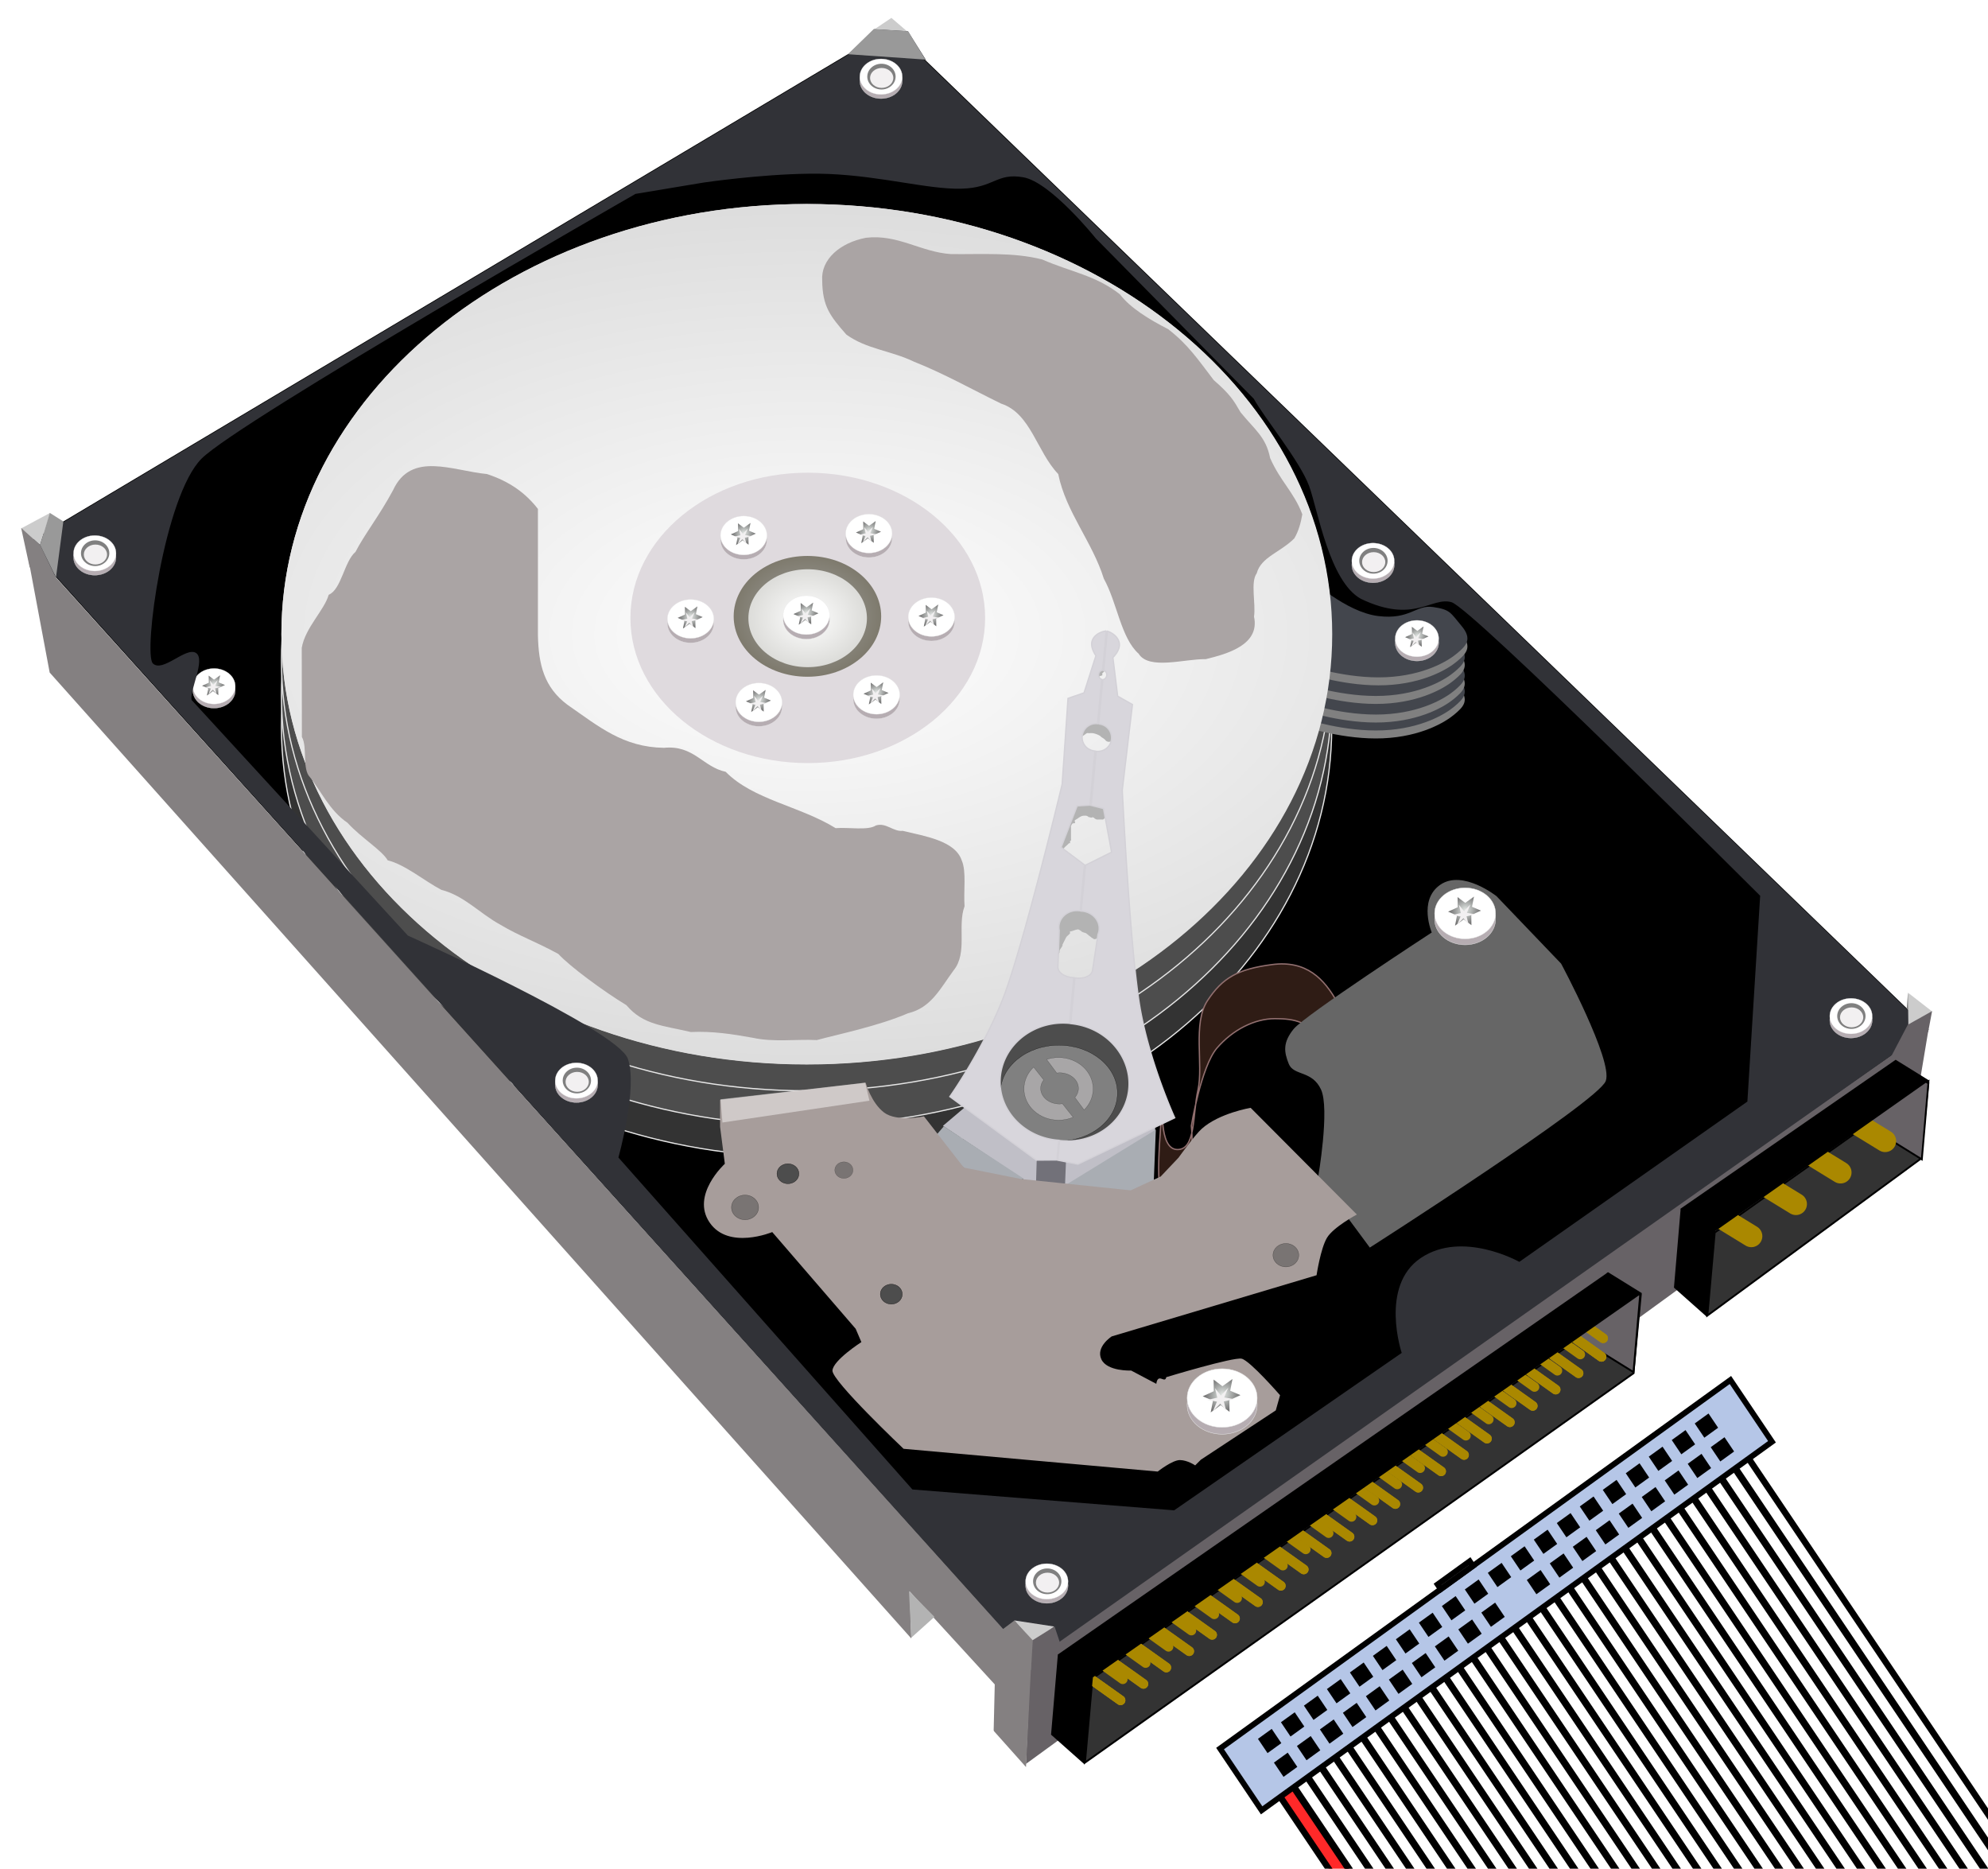 <svg xmlns="http://www.w3.org/2000/svg" xmlns:xlink="http://www.w3.org/1999/xlink" viewBox="0 0 602.95 566.67" xmlns:v="https://vecta.io/nano"><style><![CDATA[.B{stroke-linejoin:round}.C{stroke:#e6e6e6}.D{fill:#f2f0f1}.E{fill:#fff}.F{fill:gray}.G{fill:#b6adb2}.H{stroke-width:.183}.I{stroke:#000}.J{stroke-width:.2}.K{opacity:.5}.L{fill:#4d4d4d}.M{fill:#676266}.N{fill:#43464d}.O{color-interpolation-filters:sRGB}.P{fill:#848081}.Q{stroke-width:1.383}.R{stroke-width:.907}.S{stroke-linecap:round}.T{stroke-width:16.59}]]></style><defs><filter id="A" width="2.109" y="-.626" x="-.555" height="2.252" class="O"><feGaussianBlur stdDeviation="83.598"/></filter><filter id="B" width="1.804" y="-.464" x="-.402" height="1.928" class="O"><feGaussianBlur stdDeviation="83.598"/></filter><filter id="C" width="1.216" y="-.027" x="-.108" height="1.054" class="O"><feGaussianBlur stdDeviation="2.542"/></filter><radialGradient id="D" gradientUnits="userSpaceOnUse" cy="388.79" cx="407.71" gradientTransform="matrix(1.786,-6.1023e-8,4.5384e-8,0.757,-320.68,94.554)" r="511.99"><stop stop-color="#fff" offset="0"/><stop stop-color="#d5d5d5" offset="1"/></radialGradient><radialGradient id="E" gradientUnits="userSpaceOnUse" cy="355.86" cx="241.43" gradientTransform="matrix(1,0,0,0.933,0,23.818)" r="128.29"><stop stop-color="#a4a4a4" offset="0"/><stop stop-color="#7e7a6d" offset="1"/></radialGradient><radialGradient id="F" gradientUnits="userSpaceOnUse" cy="355.86" cx="241.43" gradientTransform="matrix(1,0,0,0.933,0,23.818)" r="128.29"><stop stop-color="#fff" offset="0"/><stop stop-color="#dcdcd9" offset="1"/></radialGradient><radialGradient id="G" gradientTransform="matrix(1,0,0,0.986,0,3.255)" gradientUnits="userSpaceOnUse" cy="239.28" cx="-541.81" r="8.916"><stop stop-color="#e2e7e4" offset="0"/><stop stop-color="#737373" offset="1"/></radialGradient><clipPath id="H"><path transform="matrix(-.567 -.823 -.812 .584 0 0)" d="M-251.366-232.835h146.848v111.275h-146.848z" fill="#000" stroke-width=".71"/></clipPath><path id="I" d="M-1343.999 1082.424c0 10.549-10.22 19.1-22.827 19.1s-22.827-8.551-22.827-19.1 10.22-19.1 22.827-19.1 22.827 8.551 22.827 19.1z"/><path id="J" d="M-537.5 248.08l-4.686-3.48-4.749 3.394.671-5.798-5.314-2.416 5.357-2.318-.565-5.81 4.686 3.48 4.749-3.394-.671 5.798 5.314 2.416-5.357 2.318.565 5.81z"/><path id="K" d="M-1402.14 715.604c0 178.902-177.103 323.929-395.563 323.929-218.468 0-395.563-145.028-395.563-323.929s177.103-323.929 395.563-323.929c218.468 0 395.563 145.028 395.563 323.929z"/><path id="L" d="M-1664.211 654.608c0 60.391-59.809 109.346-133.588 109.346s-133.588-48.957-133.588-109.346 59.809-109.346 133.588-109.346 133.588 48.957 133.588 109.346z"/><path id="M" d="M-1420.6 649.79s26.91 25.192 51.429 28.214c24.166 2.979 28.4-8.728 41.428-6.786s12.862 4.099 21.429 14.286 3.043 15.146-3.571 20.714-24.67 16.569-53.571 17.857c-29.258 1.304-58.572-8.571-58.572-8.571l1.429-65.714z"/><path id="N" d="M369.72 355.86c0 66.11-57.437 119.7-128.29 119.7s-128.29-53.593-128.29-119.7 57.437-119.7 128.29-119.7 128.29 53.593 128.29 119.7z"/><path id="O" d="M-1827.54 574.74c0 8.087-7.835 14.643-17.5 14.643s-17.5-6.556-17.5-14.643 7.835-14.643 17.5-14.643 17.5 6.556 17.5 14.643z"/><path id="P" d="M-1843.012 577.774l-3.003-3.711-3.683 3.917 2.046-4.864-4.871-.848 5.049-1.154-1.188-4.765 3.003 3.711 3.683-3.917-2.046 4.864 4.871.848-5.049 1.154 1.188 4.765z"/><path id="Q" d="M-1458.292 1226.102c0 12.19-11.81 22.071-26.378 22.071s-26.378-9.882-26.378-22.071 11.81-22.071 26.378-22.071 26.378 9.882 26.378 22.071z"/><path id="R" d="M-1725.614 1142.709c0 4.144-3.699 7.503-8.263 7.503s-8.263-3.359-8.263-7.503 3.699-7.503 8.263-7.503 8.263 3.359 8.263 7.503z"/><path id="S" d="M-1278.718 860.41c0 10.61-10.28 19.212-22.96 19.212s-22.96-8.601-22.96-19.212 10.28-19.212 22.96-19.212 22.96 8.601 22.96 19.212z"/><path id="T" d="M-1321.581 652.148c0 7.565-7.329 13.698-16.371 13.698s-16.371-6.133-16.371-13.698 7.329-13.698 16.371-13.698 16.371 6.133 16.371 13.698z"/><path id="U" d="M-2228.011 688.001c0 7.39-7.159 13.38-15.991 13.38s-15.991-5.99-15.991-13.38 7.159-13.38 15.991-13.38 15.991 5.99 15.991 13.38z"/><path id="V" d="M-2322.904 587.055c0 4.019-4.777 7.277-10.67 7.277s-10.67-3.258-10.67-7.277 4.777-7.277 10.67-7.277 10.67 3.258 10.67 7.277z"/><path id="W" d="M-2324.604 587.824c0 3.111-3.917 5.634-8.75 5.634s-8.75-2.522-8.75-5.634 3.917-5.634 8.75-5.634 8.75 2.522 8.75 5.634z"/><path id="X" d="M-2322.904 584.674c0 5.35-4.777 9.688-10.67 9.688s-10.67-4.337-10.67-9.688 4.777-9.688 10.67-9.688 10.67 4.337 10.67 9.688z"/><path id="Y" d="M-2324.604 585.667c0 4.142-3.917 7.5-8.75 7.5s-8.75-3.358-8.75-7.5 3.917-7.5 8.75-7.5 8.75 3.358 8.75 7.5z"/><path id="Z" d="M-1325.07 1255.916c-1.158-.827-2.767-.559-3.594.6s-.559 2.765.598 3.592l17.27 12.294c1.157.826 2.765.559 3.592-.598s.559-2.765-.598-3.592z"/><path id="a" d="M-1325.07 1255.92c-1.16-.83-2.77-.56-3.59.6h0c-.83 1.15-.56 2.76.59 3.59h0l17.27 12.29h0a2.58 2.58 0 0 0 3.6-.6h0c.82-1.15.55-2.76-.6-3.59h0z"/><path id="b" d="M-1312.77 1247.13a2.57 2.57 0 0 0-3.59.6h0c-.83 1.16-.56 2.77.6 3.59h0l17.27 12.3h0c1.16.82 2.76.56 3.59-.6h0c.83-1.16.56-2.76-.6-3.59h0z"/><path id="c" d="M-1300.46 1238.35a2.58 2.58 0 0 0-3.6.6h0c-.82 1.16-.55 2.76.6 3.59h0l17.27 12.29h0c1.16.83 2.77.56 3.59-.59h0c.83-1.16.56-2.77-.59-3.6h-.01z"/><path id="d" d="M-1288.16 1229.56c-1.16-.82-2.77-.55-3.59.6h0a2.58 2.58 0 0 0 .6 3.6h0l17.27 12.29h0a2.57 2.57 0 0 0 3.59-.6h0a2.58 2.58 0 0 0-.6-3.59h0z"/><path id="e" d="M-1275.85 1220.78a2.58 2.58 0 0 0-3.6.6h0c-.83 1.16-.56 2.77.6 3.59h0l17.27 12.3h0c1.16.82 2.76.56 3.59-.6h0c.83-1.16.56-2.77-.6-3.59h0z"/><path id="f" d="M-1263.55 1212c-1.16-.83-2.77-.56-3.59.6h-.01c-.82 1.15-.55 2.76.6 3.59h0l17.27 12.29h0c1.16.83 2.77.56 3.59-.6h0c.83-1.15.56-2.76-.59-3.59h0z"/><path id="g" d="M-1251.25 1203.21c-1.16-.82-2.76-.56-3.59.6h0c-.83 1.16-.56 2.77.6 3.59h0l17.27 12.3h0a2.57 2.57 0 0 0 3.59-.6h0c.82-1.16.56-2.76-.6-3.59h0z"/><path id="h" d="M-1238.94 1194.43a2.58 2.58 0 0 0-3.6.6h0c-.82 1.16-.56 2.76.6 3.59h0l17.27 12.29v.01c1.16.82 2.76.55 3.59-.6h0c.83-1.16.56-2.77-.6-3.59v-.01z"/><path id="i" d="M-1226.64 1185.65c-1.16-.83-2.77-.56-3.59.59v.01c-.83 1.15-.56 2.76.59 3.59h0l17.27 12.29h0a2.58 2.58 0 0 0 3.6-.6h0c.82-1.15.55-2.76-.6-3.59h0z"/><path id="j" d="M-1214.34 1176.86a2.57 2.57 0 0 0-3.59.6h0c-.83 1.16-.56 2.77.6 3.59h0l17.27 12.3h0a2.58 2.58 0 0 0 3.59-.6h0c.83-1.16.56-2.77-.6-3.59h0z"/><path id="k" d="M-1202.03 1168.08a2.58 2.58 0 0 0-3.6.6h0a2.58 2.58 0 0 0 .6 3.59h0l17.27 12.29h0c1.16.83 2.77.56 3.59-.59h0c.83-1.16.56-2.77-.59-3.6h-.01z"/><path id="l" d="M-1189.73 1159.29c-1.16-.82-2.77-.56-3.59.6h0a2.58 2.58 0 0 0 .6 3.6h0l17.26 12.29h.01a2.57 2.57 0 0 0 3.59-.6h0c.82-1.16.56-2.76-.6-3.59h0z"/><path id="m" d="M-1177.43 1150.51a2.57 2.57 0 0 0-3.59.6h0c-.83 1.16-.56 2.76.6 3.59h0l17.27 12.3h0c1.16.82 2.76.55 3.59-.6h0c.83-1.16.56-2.77-.6-3.59h0z"/><path id="n" d="M-1165.12 1141.73a2.58 2.58 0 0 0-3.6.6h0c-.82 1.15-.55 2.76.6 3.59h0l17.27 12.29h0c1.16.83 2.77.56 3.59-.6h0c.83-1.15.56-2.76-.59-3.59h0z"/><path id="o" d="M-1152.82 1132.94c-1.16-.83-2.77-.56-3.59.6h0c-.83 1.16-.56 2.77.6 3.59h0l17.27 12.3h0a2.58 2.58 0 0 0 3.59-.6h0c.82-1.16.56-2.76-.6-3.59h0z"/><path id="p" d="M-1140.51 1124.16a2.58 2.58 0 0 0-3.6.6h0c-.82 1.16-.56 2.76.6 3.59h0l17.27 12.29h0c1.16.83 2.76.56 3.59-.59h0a2.58 2.58 0 0 0-.6-3.6h0z"/><path id="q" d="M-1128.21 1115.37c-1.16-.82-2.77-.55-3.59.6h0c-.83 1.16-.56 2.77.59 3.6h0l17.27 12.29h0a2.58 2.58 0 0 0 3.6-.6h0c.82-1.15.55-2.76-.6-3.59h0z"/><path id="r" d="M-1103.6 1097.81a2.58 2.58 0 0 0-3.6.6h0a2.58 2.58 0 0 0 .6 3.59h0l17.27 12.29h0c1.16.83 2.77.56 3.59-.6h0a2.57 2.57 0 0 0-.6-3.59h0z"/><path id="s" d="M-1091.3 1089.02c-1.16-.82-2.77-.56-3.59.6h0c-.83 1.16-.56 2.77.59 3.59l.01.01 17.26 12.29h0a2.58 2.58 0 0 0 3.6-.6h0c.82-1.16.56-2.76-.6-3.59h0z"/><path id="t" d="M-1079 1080.24a2.57 2.57 0 0 0-3.59.6h0c-.83 1.16-.56 2.76.6 3.59h0l17.27 12.3h0c1.16.82 2.76.55 3.59-.6h0c.83-1.16.56-2.77-.6-3.59v-.01z"/><path id="u" d="M18.56 5.56h227.434v2.88H18.56z"/></defs><g transform="matrix(.419 0 0 .419 1000.892 -61.2)"><g transform="matrix(.961 0 0 .961 -77.331 -15.433)"><g stroke-width=".261" class="B C"><use xlink:href="#I" class="G"/><use xlink:href="#I" y="-4.472" class="E"/></g><use xlink:href="#J" fill="url(#G)" transform="matrix(1.304 -.052 -.105 1.309 -635.059 734.435)"/><path d="M-1364.181 1086.382l-3.917-4.84-4.804 5.109 2.669-6.345-6.354-1.106 6.586-1.505-1.549-6.215 3.917 4.84 4.804-5.109-2.669 6.345 6.354 1.106-6.586 1.505 1.549 6.215z" class="D"/><path d="M-2385 577.69l760.7 844.39 671.07-478.72-780.16-753.66-651.6 388z" class="I"/><g class="C R"><use xlink:href="#K" fill="#333"/><use xlink:href="#K" y="-24" class="L"/></g><path d="M-1671.4 995.93l-23.571 20 70.714 47.143.714-37.857-47.857-29.286z" fill="#c0bfc7"/><use xlink:href="#K" y="-50" class="C L R"/><path stroke="#916f6f" fill="#2f1c15" d="M-1529.3 997.36s-3.554 36.072 10.714 36.429 11.506-26.269 15.714-45-4.168-50.013 7.143-67.143 22.661-23.719 48.571-27.143 39.365 10.686 49.286 28.571-2.143 65.714-2.143 65.714l-7.857 40.714s9.516-59.191-.714-75.714-21.468-18.562-36.428-18.571-31.572 8.163-43.572 22.143-19.286 58.571-19.286 58.571 2.095 20.462-2.143 29.286c-3.938 8.201-11.054 20.226-20 18.571-5.965-1.103.714-66.429.714-66.429z"/><use xlink:href="#K" y="-70" fill="#dfdbdc"/><use xlink:href="#L" fill="#48423f"/><use xlink:href="#M" class="F"/><use xlink:href="#M" y="-6" class="N"/><use xlink:href="#M" y="-12" class="F"/><use xlink:href="#M" y="-18" class="N"/><use xlink:href="#M" y="-26" class="F"/><use xlink:href="#M" y="-32" class="N"/><use xlink:href="#M" x="2" y="-40" class="F"/><use xlink:href="#M" x="2" y="-46" class="N"/><path stroke="#666" fill="#666" d="M-1411.9 1054.8s8.97-51.687 2.143-66.429-20.756-10.47-24.286-19.286c-3.636-9.083-4.418-15.799 3.571-25.714 8.333-10.343 104.29-72.857 104.29-72.857s-10.469-24.256 6.071-35.714 41.786 8.571 41.786 8.571l48.571 50.714s39.028 72.855 33.571 87.857c-5.544 15.245-177.14 125-177.14 125l-38.571-52.143z"/><path fill="url(#D)" d="M919.7 388.79c0 174.76-229.23 316.43-511.99 316.43-282.77 0-511.99-141.67-511.99-316.43S124.95 72.36 407.71 72.36c282.77 0 511.99 141.67 511.99 316.43z" transform="matrix(.773 0 0 1.024 -2112.7 247.6)"/><use xlink:href="#L" x="1" y="-21.21" fill="#dfdade"/><use xlink:href="#N" opacity=".508" fill="url(#E)" transform="matrix(.433 0 0 .38 -1901.6 497)"/><use xlink:href="#N" opacity=".508" fill="url(#F)" transform="matrix(.348 0 0 .308 -1880.9 524.04)"/><g class="B C J"><use xlink:href="#O" class="G"/><use xlink:href="#O" y="-3.429" class="E"/></g><use xlink:href="#J" fill="url(#G)" transform="matrix(1 -.04 -.08 1.003 -1284.041 307.959)"/><use xlink:href="#P" class="D"/><g class="B C J"><use xlink:href="#O" x="100" y="120" class="G"/><use xlink:href="#O" x="100" y="116.571" class="E"/></g><use xlink:href="#J" transform="matrix(1 -.04 -.08 1.003 -1184.041 427.959)" fill="url(#G)"/><use xlink:href="#P" x="100" y="120" class="D"/><g class="B C J"><use xlink:href="#O" x="11.4" y="125.72" class="G"/><use xlink:href="#O" x="11.4" y="122.291" class="E"/></g><use xlink:href="#J" fill="url(#G)" transform="matrix(1 -.04 -.08 1.003 -1272.641 433.679)"/><use xlink:href="#P" x="11.4" y="125.72" class="D"/><g class="B C J"><use xlink:href="#O" x="141.4" y="61.43" class="G"/><use xlink:href="#O" x="141.4" y="58.001" class="E"/></g><use xlink:href="#J" transform="matrix(1 -.04 -.08 1.003 -1142.641 369.389)" fill="url(#G)"/><use xlink:href="#P" x="141.4" y="61.43" class="D"/><g class="B C J"><use xlink:href="#O" x="-40" y="62.86" class="G"/><use xlink:href="#O" x="-40" y="59.431" class="E"/></g><use xlink:href="#J" fill="url(#G)" transform="matrix(1 -.04 -.08 1.003 -1324.041 370.819)"/><use xlink:href="#P" x="-40" y="62.86" class="D"/><g class="B C J"><use xlink:href="#O" x="94.3" y="-1.42" class="G"/><use xlink:href="#O" x="94.3" y="-4.849" class="E"/></g><use xlink:href="#J" transform="matrix(1 -.04 -.08 1.003 -1189.741 306.539)" fill="url(#G)"/><use xlink:href="#P" x="94.3" y="-1.42" class="D"/><g class="B C J"><use xlink:href="#O" x="47.2" y="60" class="G"/><use xlink:href="#O" x="47.2" y="56.571" class="E"/></g><use xlink:href="#J" transform="matrix(1 -.04 -.08 1.003 -1236.841 367.959)" fill="url(#G)"/><use xlink:href="#P" x="47.2" y="60" class="D"/><path d="M-1629 1415.4l-3.449 81.057 668.72-486.55 11.112-66.67-676.38 472.16z" class="M"/><path fill="#c0bfc7" d="M-1603.6 1028.1l-1.428 35.357 70-43.928-2.143-29.286-36.755 37.467-29.674.39z"/><path d="M-1623.9 1026.3l-1.071 36.071 21.786 2.143 1.428-35.357-22.143-2.857z" fill="#727179"/><g class="B I"><path d="M-1550.32 983.43c0 24.85-23.824 44.996-53.211 44.996s-53.211-20.145-53.211-44.996 23.824-44.996 53.211-44.996 53.211 20.145 53.211 44.996z" stroke-width=".205" class="L"/><path d="M-1563.536 991.295c0 19.93-19.755 36.088-44.123 36.088s-44.123-16.157-44.123-36.088 19.755-36.088 44.123-36.088 44.123 16.157 44.123 36.088z" stroke-width=".167" class="F"/></g><path d="M-1590.7 1073.8l-11.429-13.572 67.5-41.428-1.786 45.357-54.286 9.643zm-112.2-47.5l8.571-10 60 39.286-20.357 14.286-48.214-43.571z" fill="#a9adb3"/><path fill="#a79d9b" d="M-1760.7 1168.8l-62.857-72.857s-32.845 13.704-47.143-7.143 11.428-44.286 11.428-44.286l-3.571-27.857V996.3l109.64-12.857s4.181 15.16 13.928 22.5c9.573 7.209 30 2.857 30 2.857l30 38.571 42.857 8.571 82.857 8.572 22.593-10.404 13.479-14.239s12.064-16.937 17.5-21.786c13.214-11.786 36.786-15.714 36.786-15.714l80 80.357s-17.648 9.419-22.5 17.5-7.857 28.214-7.857 28.214l-154.29 46.072s-12.111 7.762-7.857 17.143 22.5 8.571 22.5 8.571l18.928 10c1.31-8.763 6.548.238 7.5-5 0 0 50.534-15.336 56.786-13.928s28.929 27.5 28.929 27.5l-3.214 11.428-56.429 37.143-4.286 4.286s-5.667-3.928-11.435-4.006-16.779 8.649-16.779 8.649l-191.43-17.143s-54.048-51.168-53.571-58.929 21.786-21.428 21.786-21.428l-4.286-10z"/><g stroke-width=".301" class="B C"><use xlink:href="#Q" class="G"/><use xlink:href="#Q" y="-5.168" class="E"/></g><use xlink:href="#J" transform="matrix(1.507 -.06 -.121 1.512 -639.076 823.983)" fill="url(#G)"/><path d="M-1481.612 1230.675l-4.527-5.593-5.551 5.904 3.084-7.332-7.342-1.278 7.611-1.739-1.79-7.182 4.527 5.593 5.551-5.904-3.084 7.332 7.342 1.278-7.611 1.739 1.79 7.182z" class="D"/><use xlink:href="#R" class="B I J K L"/><path d="M-2386 577.59l18.183 96.975 735.39 824.28 4.041-80.812-757.61-840.45z" class="P"/><g class="B I"><g class="L"><path d="M-1833.848 1077.362c0 5.118-4.568 9.267-10.204 9.267s-10.204-4.149-10.204-9.267 4.568-9.267 10.204-9.267 10.204 4.149 10.204 9.267z" stroke-width=".247" class="K"/><use xlink:href="#R" x="-77.86" y="-90.71" class="J K"/><path d="M-1762.741 1049.28c0 3.436-3.067 6.221-6.851 6.221s-6.851-2.785-6.851-6.221 3.067-6.221 6.851-6.221 6.851 2.785 6.851 6.221z" stroke-width=".166" class="K"/><path d="M-1426.962 1113.339c0 4.87-4.347 8.818-9.71 8.818s-9.71-3.948-9.71-8.818 4.347-8.818 9.71-8.818 9.71 3.948 9.71 8.818z" stroke-width=".235" class="K"/></g><path d="M-1607.9 964.49c-3.157 0-6.169.506-8.969 1.438l7.563 10.188c.703-.088 1.424-.156 2.156-.156 7.875 0 14.25 5.256 14.25 11.75 0 2.561-1.002 4.944-2.687 6.875l6.937 9.375c4.222-4.191 6.781-9.755 6.781-15.875 0-13.024-11.648-23.594-26.031-23.594zm-18.781 7.25c-4.493 4.237-7.25 10.005-7.25 16.344 0 13.024 11.648 23.562 26.031 23.562 3.924 0 7.632-.78 10.969-2.187l-8-10.125c-.723.093-1.464.156-2.219.156-7.875 0-14.25-5.287-14.25-11.781 0-2.36.862-4.534 2.313-6.375l-7.594-9.594z" stroke-width=".18" fill="#d1cdce" class="K"/></g><g filter="url(#C)" fill="#b3b3b3"><path d="M-1592.9 721.65c0-3.788-.226-.525.714-4.286.293-1.173-.762-.666.714-2.143.168-.168.546.168.714 0 .377-.376.271-1.133.714-1.429.396-.264.986.177 1.429 0 .797-.319 1.407-.987 2.143-1.429.457-.274.986-.419 1.429-.714.28-.187.413-.564.714-.714.213-.106.501.106.714 0 .301-.151.413-.564.714-.714.213-.106.483.058.714 0 .73-.183 1.405-.567 2.143-.714.934-.187 1.905 0 2.857 0h12.143c.238 0 .501-.106.714 0 .301.151.476.476.714.714.476.476 1.178.803 1.428 1.429.265.663-.117 1.438 0 2.143.124.743.507 1.419.714 2.143l.714 2.857c.162.974 0 2.525 0 3.571 0 .714.265 1.48 0 2.143a6.47 6.47 0 0 1-1.429 2.143c-.018.018-3.303 0-3.571 0h-3.571c-.476 0-.977.151-1.429 0-1.917-.639-1.196-.814-2.857-2.143-.67-.536-1.456-.913-2.143-1.429-.269-.202-.434-.528-.714-.714-1.473-.982-4.057-1.936-5.714-2.143-.945-.118-1.905 0-2.857 0-.476 0-.986-.177-1.429 0-.797.319-1.428.952-2.143 1.429-1.429.952-2.857 1.905-4.286 0z"/><path d="M-1602.1 815.93c.611-3.314-1.536-.822-2.143-1.429-1.353-1.353-.876-5.741 0-7.143.892-1.428 2.381-2.381 3.571-3.571.238-.238.413-.564.714-.714.213-.106.608.213.714 0 .213-.426-.151-.977 0-1.429.107-.319.608-.395.714-.714.151-.452 0-.952 0-1.429v-7.857c0-.476-.116-.967 0-1.429.124-.497.806-1.832 1.428-2.143.213-.106.546.168.714 0 2.011-.044.182-1.611.714-2.143.607-.607 1.429-.952 2.143-1.429s1.375-1.045 2.143-1.429c1.476-.738 2.164-.714 3.572-.714.238 0 .488-.075.714 0 4.434 1.478-2.374-.058 3.572 1.429 1.428.357 0-.714 2.143 0 .32.106.434.528.714.714.443.295.924.546 1.429.714.403.134 1.674 0 2.143 0h1.429c.476 0 .977.151 1.429 0 .319-.106.476-.476.714-.714l1.428-1.429c.714-.714 1.537-1.335 2.143-2.143.639-.852.838-1.971 1.429-2.857.187-.28.564-.413.714-.714.337-.673.297-1.516.714-2.143.132-.198.608.213.714 0 .213-.426 0-.952 0-1.429 0-.714.32-1.504 0-2.143-.463-.926-2.873-2.469-3.571-2.857l-4.286-2.143c-.571-.357-.813-1.155-1.429-1.429-3.829-1.702-5.635-1.429-9.286-1.429-1.19 0-2.423-.313-3.571 0-2.86.78-4.136 2.196-6.429 3.571-.457.274-1.146.263-1.429.714-9.165-.173-1.233 3.895-2.143 5.714-.151.301-.527.434-.714.714-.295.443-.44.972-.714 1.429-1.006 1.677-1.49 1.939-2.143 3.571-.746 1.864-1.01 4.015-2.143 5.714-1.811 2.716.522-3.536-2.143 3.571l-.714 2.857c-.238.238-.564.413-.714.714-.213.426.337 1.092 0 1.429-.377.376-1.052.338-1.429.714l-1.429 2.143c0 .238.107.501 0 .714-.151.301-.527.434-.714.714-.295.443-.44.972-.714 1.429-1.541 2.568-2.005 2.305-2.857 5.714-.173.693 0 1.429 0 2.143 0 2.038-.132 3.74.714 5.714.338.789 1.09 1.354 1.429 2.143.387.902.209 2.015.714 2.857.274.457.986.419 1.429.714.991.66 2.015 1.301 2.857 2.143.168.168-.168.546 0 .714s.476 0 .714 0h.714 5.714c1.233-.352 2.381-.952-1.429-5.714z"/><path d="M-1607.1 885.22c-.495-2.076 1.541-3.195 2.143-5 .075-.226 0-.476 0-.714l2.857-5.714c.351-.584 2.561-2.264 2.857-2.857.213-.426-.337-1.092 0-1.429.168-.168.483.058.714 0 .73-.183 1.428-.476 2.143-.714.189-.063 2.832-1.084 3.572-.714 3.354 1.677.899 1.074 3.571 2.143.699.28 1.504.315 2.143.714.361.225 4.488 3.795 5.714 4.286 1.09.436 1.977-.274 2.857-.714.476-.238 1.003-.395 1.428-.714 5.138-3.853-1.507.793 2.143-2.857.377-.376 1.133-.271 1.429-.714.264-.396-.078-.959 0-1.429.323-1.937.952-3.809 1.428-5.714.436-1.745 1.089-3.843.714-5.714-.452-2.261-3.203-3.196-4.286-5-.245-.408 0-.952 0-1.429-1.19-.714-2.476-1.29-3.571-2.143-1.063-.827-1.822-1.995-2.857-2.857-.409-.341-1.013-.382-1.428-.714-2.642-2.114-1.209-2.242-4.286-2.857-.467-.093-.963-.1-1.429 0-2.88.617-5.819 1.094-8.571 2.143-2.291.873-4.27 2.409-6.429 3.571-2.511 1.352-3.289 1.177-5 3.571-.619.866-.838 1.971-1.429 2.857-.373.56-1.127.826-1.429 1.429-.213.426 0 .952 0 1.429v5.714c0 2.41.116.967-.714 4.286l-.714 2.857c-4.588 13.763 1.743-7.686-2.143 7.857-.129.516-.61.907-.714 1.429-.14.7.118 1.438 0 2.143-.124.743-.532 1.412-.714 2.143-.073.294-.092 4.63 0 5 .129.516.61.907.714 1.429.188.938 0 3.15 0 4.286v.714c0 .238-.107.501 0 .714.621 1.242 1.429 2.381 9.286-10.714z"/><path d="M-1580.7 678.08h2.857c.238 0 .546.168.714 0s-.198-.582 0-.714c.627-.418 1.516-.297 2.143-.714.396-.264-.264-1.032 0-1.429.374-.56 1.055-.868 1.429-1.429.132-.198 0-.476 0-.714 0-.476-.116-.967 0-1.429.129-.516.952-.952.714-1.429-.213-.426-.952 0-1.429 0s-1.057-.297-1.429 0c-.93.744-1.368 1.953-2.143 2.857-2.206 2.573-2.54 2.381-2.857 5z"/></g><path stroke="#d3d1d7" fill="#d8d6dc" d="M-1572 643.22s-7.067.663-10.036 6.147 2.285 12.477 2.285 12.477l-8.949 27.992-12.084 4.172-4.411 64.679s-29.492 123.21-44.876 162.1-39.699 73.141-39.699 73.141l65.122 47.818 15.513-.126 1.411-14.808c-24.348-1.669-44-20.486-44.228-43.626-.24-24.407 20.804-44.414 47.024-44.672 1.73-.017 3.571.079 5.251.227l3.257-34.409c-6.451-.206-11.702-3.514-11.947-7.677l-.031-.003-.017-.158c0-.032.01-.062.01-.093 0-.134.025-.272.037-.405l.01-.439.95-26.649a11.97 11.97 0 0 1-.257-2.346c-.069-6.973 5.96-12.662 13.491-12.736.801-.008 1.823.058 2.589.173l3.087-33.922v-.031l.065-.716-17.537-13.144 12.064-31.191 9.09-.585.504-.017 3.804-40.76c-5.33-.376-9.596-4.732-9.649-10.166-.056-5.718 4.584-10.397 10.302-10.453a10.55 10.55 0 0 1 1.313.057l3.13-33.354c-1.313-.417-2.315-1.745-2.331-3.35-.019-1.891 1.322-3.413 2.988-3.525v-.031l2.755-29.591zm-16.5 176.83l.985-.475v-.031l-.987.506zm.985-.475l-3.339 34.621a14.72 14.72 0 0 1 2.329.275c7.387 1.469 12.387 8.19 11.027 15.03-.155.781-.411 1.547-.707 2.258l-3.997 26.34-.04.436c-.012.132-.011.273-.037.405 0 .031-.026.06-.039.091l-.014.156-.031-.003c-1.012 4.045-6.785 6.323-13.162 5.329l-3.194 34.415c1.678.166 3.503.449 5.2.787 25.717 5.115 42.682 28.652 37.921 52.591-4.514 22.697-27.309 37.564-51.544 34.69l-1.379 14.811 15.23 2.986 72.87-34.914s-17.548-38.163-25.455-79.227-14.025-167.59-14.025-167.59l7.651-64.415-11.13-6.316-3.59-29.164s6.462-5.915 4.562-11.854-8.725-7.917-8.725-7.917l-2.755 29.591v.031c1.616.419 2.607 2.177 2.237 4.032-.313 1.575-1.53 2.708-2.898 2.874l-3.095 33.325c-.035-.002-.063.024-.096.023.466.029.918.095 1.395.19 5.609 1.116 9.297 6.558 8.181 12.167-1.06 5.33-6.047 8.842-11.354 8.223l-3.804 40.76.492.108 8.802 2.244 6.077 32.874-19.557 9.736zm12.918-146.78c.225-.002.435.039.651.091a2.65 2.65 0 0 0-.651-.091zm.549.175c-.221-.044-.435-.039-.657-.028.224-.01.429-.017.657.028z"/><g stroke-width=".262" class="B C"><use xlink:href="#S" class="G"/><use xlink:href="#S" y="-4.498" class="E"/></g><use xlink:href="#J" transform="matrix(1.312 -.052 -.105 1.316 -565.647 510.394)" fill="url(#G)"/><path d="M-1299.017 864.391l-3.94-4.868-4.832 5.139 2.685-6.382-6.391-1.113 6.625-1.514-1.559-6.251 3.94 4.868 4.832-5.139-2.685 6.382 6.391 1.113-6.625 1.514 1.559 6.251z" class="D"/><g stroke-width=".187" class="B C"><use xlink:href="#T" class="G"/><use xlink:href="#T" y="-3.208" class="E"/></g><use xlink:href="#J" transform="matrix(.935 -.037 -.075 .938 -813.16 402.585)" fill="url(#G)"/><path d="M-1336.054 654.986l-2.809-3.471-3.445 3.664 1.914-4.55-4.557-.793 4.723-1.079-1.111-4.457 2.809 3.471 3.445-3.664-1.914 4.55 4.557.793-4.723 1.079 1.111 4.457z" class="D"/><g class="B C H"><use xlink:href="#U" class="G"/><use xlink:href="#U" y="-3.133" class="E"/></g><use xlink:href="#J" fill="url(#G)" transform="matrix(.914 -.037 -.073 .917 -1731.383 444.227)"/><path d="M-2242.148 690.773l-2.744-3.391-3.365 3.579 1.87-4.445-4.451-.775 4.614-1.054-1.085-4.354 2.744 3.391 3.365-3.579-1.87 4.445 4.451.775-4.614 1.054 1.085 4.354z" class="D"/><path d="M-1862.5 995.93l108.93-12.5 3.214 13.571-110.71 16.429-1.429-17.5z" fill-opacity=".452" class="E"/><g fill="#aaa4a4"><path filter="url(#A)" d="M-1424.3 555.37c-6.3-16.691-16.316-24.451-24.244-42.341-3.104-15.898-11.541-21.292-22.223-34.43-5.255-9.01-7.723-13.406-20.203-24.244-12.21-15.955-19.369-26.801-34.345-38.386-14.511-7.456-28.729-16.158-36.366-26.264-18.133-14.282-36.963-16.815-58.589-26.264-21.898-5.533-45.544-3.752-68.69-4.041-22.725-1.462-39.814-15.139-64.089-12.271-19.366 3.725-34.04 16.224-32.885 32.304.298 19.236 5.68 26.337 18.183 40.576 15.47 11.145 33.305 11.925 51.082 20.49 22.283 8.804 43.148 20.606 65.563 31.548 22.272 7.23 26.829 36.207 42.96 53.018 5.775 28.56 25.686 51.017 34.345 78.792 10.065 18.065 12.771 44.474 26.264 56.569 7.757 12.433 34.969 3.695 50.508 4.041 15.826-3.891 40.981-10.677 36.366-31.985 1.44-10.121-2.832-25.955 2.02-32.665 3.303-12.278 17.566-15.615 28.284-26.264 3.311-5.55 4.977-11.875 6.061-18.183z"/><path filter="url(#B)" d="M-1745.5 789.72c-5.793 3.959-20.479 1.252-30.305 2.02-26.96-16.669-61.948-21.28-82.832-42.426-17.3-3.73-23.998-20.283-46.473-18.071-30.768-.436-48.982-15.956-72.725-32.436-17.648-13.142-21.736-30.432-22.223-52.188v-95.294c-9.265-11.904-21.171-20.604-38.386-26.264-25.985-2.483-57.071-17.392-70.711 12.122-10.118 18.909-21.779 33.696-28.284 46.467-8.542 7.225-10.631 28.343-20.203 32.325-3.292 11.632-17.742 24.835-20.314 40.008l.111 67.068c4.352 7.769.044 24.2 6.061 30.305 7.88 9.637 14.807 25.312 28.284 34.345 10.582 11.563 25.755 20.513 30.305 28.284 13.11 3.17 27.694 15.584 40.406 22.223 17.283 4.415 28.862 17.788 44.447 26.264 14.174 8.502 26.567 12.666 43.681 22.02 8.318 9.159 33.973 28.098 51.273 38.589 12.595 14.959 27.826 15.317 48.487 20.203 16.62-.742 31.153 1.552 46.913 4.378 15.6 3.41 32.049.928 48.042 1.683 14.509-4.024 45.929-10.365 68.69-20.203 17.465-4.11 24.321-18.78 34.345-32.325 10.671-13.139 2.661-33.512 8.217-48.253-.887-11.578 1.559-26.065-2.156-34.579-4.973-14.756-27.71-18.163-44.447-22.223-7.024.829-12.514-6.454-20.203-4.041z"/></g><path fill="#313237" d="M-1733.4 189.69l-651.63 388 757.18 841.38 674.86-475.6-780.42-753.77zm-62.781 109.19c5.271-.061 10.42-.022 15.344.188 40.104 1.707 74.712 11.668 99.625 11.094s26.51-12.168 46.781-8.594c20.618 3.636 54.656 46.094 54.656 46.094l118.94 120.72c7.462 13.724 34.745 46.902 41.625 65.594 6.549 17.792 15.229 72.033 39.094 85.094 40.021 19.153 52.916-1.787 68.188 2.5s232.5 221.09 232.5 221.09l-9.625 155-171.78 120.72s-42.872-24.131-74.281-2.875c-31.164 21.091-14.312 71.438-14.312 71.438l-171.41 118.56-197.16-15.719-221.44-250s14.744-52.353 7.156-74.281S-2098 872.659-2098 872.659l-162.84-177.34c-2.063-6.518 10.786-30.655 3.219-35.531s-25.158 15.189-32.5 7.875 8.57-126.22 36.781-154.28c28.712-28.563 326.78-199.31 326.78-199.31l51.438-8.562s42.038-6.196 78.938-6.625z"/><path d="M-1642.5 1402.9l30.305 5.051-15.657 12.122-14.647-17.173z" class="F"/><use xlink:href="#U" x="-89.831" y="-100.148" class="B C G H"/><use xlink:href="#V" class="F"/><use xlink:href="#U" x="-89.831" y="-103.278" class="B C E H"/><use xlink:href="#W" class="D"/><use xlink:href="#X" class="F"/><use xlink:href="#Y" class="D"/><use xlink:href="#U" x="502.389" y="-459.068" class="B C G H"/><use xlink:href="#V" x="592.27" y="-358.922" class="F"/><use xlink:href="#U" x="502.389" y="-462.208" class="B C E H"/><use xlink:href="#W" x="592.23" y="-358.93" class="D"/><use xlink:href="#X" x="592.27" y="-358.92" class="F"/><use xlink:href="#Y" x="592.23" y="-358.925" class="D"/><use xlink:href="#U" x="1232.989" y="248.422" class="B C G H"/><use xlink:href="#V" x="1322.85" y="348.568" class="F"/><use xlink:href="#U" x="1232.989" y="245.292" class="B C E H"/><use xlink:href="#W" x="1322.81" y="348.57" class="D"/><use xlink:href="#X" x="1322.85" y="348.57" class="F"/><use xlink:href="#Y" x="1322.81" y="348.575" class="D"/><path d="M-1718.6 1408.4l-1.401-41.718 64.041 69.928-1.184 50.072-61.456-78.282z" class="E"/><path d="M-1718.8 1401.4l17.425-15.657-19.193-19.445 1.768 35.103z" fill="#b3b3b3"/><use xlink:href="#U" x="627.269" y="674.142" class="B C G H"/><use xlink:href="#V" x="717.15" y="774.288" class="F"/><use xlink:href="#U" x="627.269" y="671.042" class="B C E H"/><use xlink:href="#W" x="717.14" y="774.29" class="D"/><use xlink:href="#X" x="717.15" y="774.29" class="F"/><use xlink:href="#Y" x="717.14" y="774.285" class="D"/><use xlink:href="#U" x="272.969" y="297.002" class="B C G H"/><use xlink:href="#V" x="362.85" y="397.148" class="F"/><use xlink:href="#U" x="272.969" y="293.862" class="B C E H"/><use xlink:href="#W" x="362.86" y="397.14" class="D"/><use xlink:href="#X" x="362.85" y="397.14" class="F"/><use xlink:href="#Y" x="362.86" y="397.145" class="D"/><use xlink:href="#U" x="872.989" y="-94.428" class="B C G H"/><use xlink:href="#V" x="962.85" y="5.715" class="F"/><use xlink:href="#U" x="872.989" y="-97.568" class="B C E H"/><use xlink:href="#W" x="962.81" y="5.71" class="D"/><use xlink:href="#X" x="962.85" y="5.72" class="F"/><use xlink:href="#Y" x="962.81" y="5.714" class="D"/><g class="I Q"><path fill="#333" d="M-1113.653 1096.302L-952.7 982.483l-5.541 58.073-160.968 118.278 5.555-62.532z"/><path d="M-1143.654 1137.502l4.938-58.141 24.739 15.895-6.07 63.205z"/></g><path d="M-1049.504 1032.291l30.613 18.762" stroke="#a80" fill="#d4aa00" class="S T"/><path d="M-952.727 983.903l-4.938 57.277-45.426-28.144 26.168-44.932 24.194 15.8z" class="I M Q"/><path d="M-1083.1 1056.071l30.613 18.762m36.578-66.183l30.613 18.762m-131.399 52.853l30.613 18.762" stroke="#a80" fill="#d4aa00" class="S T"/><path d="M-1138.401 1078.468l161.064-111.47 23.872 14.799-160.608 113.121-24.33-16.449z" class="I Q"/><g transform="matrix(1.402 0 0 1.402 274.426 -332.421)"><g class="I"><path fill="#333" d="M-1324.411 1258.569l294.594-205.871-3.924 41.949-294.688 209.152 4.018-45.23z"/><path d="M-1030.132 1052.608l-3.571 41.429-32.857-20.357 18.928-32.5 17.5 11.428z" class="M"/></g><g fill="#a80"><path d="M-1057.322 1067.467a2.575 2.575 0 0 0-3.592.598 2.575 2.575 0 0 0 .598 3.592l8.803 6.291a2.575 2.575 0 0 0 2.994-4.191z"/><use xlink:href="#Z"/><use xlink:href="#Z" x="258.378" y="-184.461"/><path d="M-1315.4 1250.66c-.55-.4-1.25-.56-1.92-.45a2.61 2.61 0 0 0-1.67 1.05h0c-.83 1.15-.56 2.76.59 3.59h.01l8.8 6.29h0a2.58 2.58 0 0 0 3.59-.6h0c.41-.58.55-1.27.45-1.92-.11-.65-.47-1.26-1.05-1.67h0zm12.29-8.73c-.56-.39-1.25-.55-1.92-.44s-1.27.49-1.67 1.04h0c-.83 1.16-.56 2.77.59 3.59l.01.01 8.8 6.28v.01c1.15.82 2.76.55 3.59-.6h0c.41-.58.55-1.27.44-1.92-.1-.65-.46-1.26-1.04-1.67h0zm12.29-8.72c-.56-.4-1.25-.56-1.92-.44-.67.11-1.27.48-1.67 1.04h0c-.83 1.16-.56 2.76.59 3.59h0c.02.01 8.68 6.2 8.81 6.29h0c1.15.83 2.76.56 3.59-.59v-.01a2.54 2.54 0 0 0 .44-1.91 2.51 2.51 0 0 0-1.04-1.68h0zm12.29-8.72c-.56-.4-1.25-.56-1.92-.45a2.57 2.57 0 0 0-1.67 1.05h0c-.83 1.15-.56 2.76.59 3.59h0c.02.01 8.69 6.2 8.81 6.29h0a2.58 2.58 0 0 0 3.59-.6h0c.41-.57.55-1.26.44-1.92-.1-.65-.46-1.26-1.04-1.67h0zm12.29-8.73c-.56-.4-1.25-.55-1.92-.44s-1.27.48-1.67 1.04h0c-.83 1.16-.56 2.77.59 3.59v.01c.03.01 8.7 6.21 8.8 6.28l.01.01c1.15.82 2.76.55 3.59-.6h0c.41-.58.55-1.27.44-1.92-.11-.66-.47-1.26-1.04-1.67h0zm12.29-8.72c-.56-.4-1.25-.56-1.92-.44-.67.11-1.27.48-1.67 1.04h-.01c-.82 1.16-.55 2.76.6 3.59h0c.04.03 8.7 6.22 8.8 6.29h.01c1.15.83 2.76.56 3.59-.59v-.01a2.54 2.54 0 0 0 .44-1.91c-.11-.66-.47-1.27-1.04-1.68h0c-.02-.01-8.8-6.29-8.8-6.29m12.29-8.72c-.56-.4-1.26-.56-1.92-.45-.67.11-1.27.48-1.67 1.05h-.01c-.82 1.15-.55 2.76.6 3.59h0c.04.03 8.71 6.22 8.8 6.29h.01a2.58 2.58 0 0 0 3.59-.6h0c.41-.57.55-1.26.44-1.92s-.47-1.26-1.04-1.67h0c-.02-.02-8.8-6.29-8.8-6.29m12.29-8.73c-.57-.4-1.26-.55-1.92-.44-.67.11-1.27.48-1.68 1.04h0c-.82 1.16-.56 2.77.6 3.59v.01c.05.03 8.71 6.22 8.8 6.28v.01a2.6 2.6 0 0 0 3.6-.6h0c.4-.57.55-1.26.44-1.92s-.47-1.27-1.04-1.68h0c-.02-.01-8.8-6.29-8.8-6.29m12.29-8.72c-.57-.4-1.26-.55-1.92-.44-.67.11-1.27.47-1.68 1.04h0c-.82 1.16-.56 2.76.6 3.59h0c.05.04 8.72 6.23 8.8 6.29h0c1.16.83 2.77.56 3.59-.6h.01c.4-.57.55-1.26.44-1.92a2.59 2.59 0 0 0-1.04-1.67h0c-.03-.02-8.8-6.29-8.8-6.29m12.29-8.72c-.57-.41-1.26-.56-1.93-.45a2.58 2.58 0 0 0-1.67 1.05h0a2.58 2.58 0 0 0 .6 3.59h0a8403.79 8403.79 0 0 1 8.8 6.29h0c1.16.82 2.77.56 3.59-.6h.01c.4-.57.55-1.26.44-1.92s-.47-1.27-1.04-1.67h0c-.03-.02-8.8-6.29-8.8-6.29m12.28-8.73c-.56-.4-1.25-.55-1.92-.44-.66.11-1.26.48-1.67 1.04h0c-.82 1.16-.56 2.77.6 3.59v.01c.07.04 8.73 6.23 8.8 6.28v.01c1.16.82 2.77.55 3.59-.6h0a2.56 2.56 0 0 0 .45-1.92c-.11-.66-.48-1.27-1.04-1.68h0c-.04-.02-8.81-6.29-8.81-6.29m12.29-8.72c-.56-.41-1.26-.55-1.92-.44s-1.26.47-1.67 1.04h0c-.82 1.16-.56 2.76.6 3.59h0l8.8 6.29h0c1.16.83 2.77.56 3.59-.6h0a2.54 2.54 0 0 0 .45-1.92c-.11-.66-.48-1.26-1.04-1.67h0c-.04-.02-8.81-6.29-8.81-6.29m12.29-8.72a2.56 2.56 0 0 0-1.92-.45 2.58 2.58 0 0 0-1.67 1.05h0a2.57 2.57 0 0 0 .6 3.59h0c.08.05 8.74 6.25 8.8 6.29h0c1.16.82 2.77.56 3.59-.6h0a2.56 2.56 0 0 0 .45-1.92 2.58 2.58 0 0 0-1.04-1.67h0c-.04-.03-8.81-6.29-8.81-6.29m12.29-8.73c-.57-.4-1.26-.55-1.92-.44s-1.26.47-1.67 1.04h0c-.83 1.16-.56 2.77.6 3.59h0a5602.5 5602.5 0 0 0 8.8 6.29v.01c1.16.82 2.77.55 3.59-.6h0a2.56 2.56 0 0 0 .45-1.92c-.11-.67-.48-1.27-1.05-1.68h0c-.04-.03-8.8-6.29-8.8-6.29m12.29-8.72c-.57-.41-1.26-.55-1.92-.44s-1.26.47-1.67 1.04h0c-.83 1.16-.56 2.76.6 3.59h0a4201.85 4201.85 0 0 0 8.8 6.29h0c1.16.83 2.76.56 3.59-.6h0c.4-.56.56-1.25.45-1.92-.11-.66-.48-1.27-1.05-1.67h0c-.04-.03-8.8-6.29-8.8-6.29m12.29-8.72a2.56 2.56 0 0 0-1.92-.45c-.66.11-1.26.47-1.67 1.04v.01a2.57 2.57 0 0 0 .6 3.59h0c.09.07 8.76 6.26 8.8 6.29h0c1.16.82 2.76.56 3.59-.6h0c.4-.56.56-1.25.45-1.92s-.48-1.27-1.05-1.67h0c-.05-.04-8.8-6.29-8.8-6.29m12.29-8.73c-.57-.41-1.26-.55-1.92-.44s-1.26.47-1.67 1.04h0c-.83 1.16-.56 2.77.6 3.59h0c.1.08 8.77 6.27 8.8 6.29v.01c1.16.82 2.76.55 3.59-.6h0c.4-.57.56-1.26.45-1.92a2.59 2.59 0 0 0-1.05-1.68h0c-.05-.03-8.8-6.29-8.8-6.29m12.29-8.72c-.57-.41-1.27-.55-1.92-.44a2.55 2.55 0 0 0-1.67 1.04h0c-.83 1.16-.56 2.76.6 3.59h0l8.8 6.29h0c1.16.83 2.76.56 3.59-.6h0c.4-.56.56-1.25.45-1.92a2.61 2.61 0 0 0-1.05-1.67h0c-.05-.04-8.8-6.29-8.8-6.29m12.29-8.72a2.58 2.58 0 0 0-1.92-.45 2.59 2.59 0 0 0-1.67 1.04v.01a2.57 2.57 0 0 0 .6 3.59h0l8.8 6.29h0c1.16.82 2.76.56 3.59-.6h0c.4-.56.56-1.25.45-1.92a2.61 2.61 0 0 0-1.05-1.67h0c-.06-.05-8.8-6.29-8.8-6.29m12.29-8.73c-.58-.41-1.27-.55-1.92-.44a2.59 2.59 0 0 0-1.67 1.04h0c-.83 1.16-.56 2.77.59 3.59h.01c.12.09 8.78 6.28 8.8 6.29v.01c1.16.82 2.76.55 3.59-.6v-.01a2.5 2.5 0 0 0 .44-1.91c-.11-.68-.48-1.28-1.04-1.68h0c-.06-.04-8.8-6.29-8.8-6.29m12.29-8.72c-.58-.41-1.27-.55-1.92-.44-.65.1-1.26.46-1.67 1.04h0c-.83 1.16-.56 2.76.59 3.59h.01c.12.09 8.79 6.29 8.8 6.29h0c1.16.83 2.76.56 3.59-.6h0c.4-.56.56-1.25.44-1.92-.11-.67-.48-1.27-1.04-1.67h0c-.06-.05-8.8-6.29-8.8-6.29m12.29-8.72c-.58-.42-1.27-.56-1.92-.45a2.59 2.59 0 0 0-1.67 1.04l-.01.01c-.82 1.15-.55 2.76.6 3.59h.01l8.8 6.29h0a2.58 2.58 0 0 0 3.59-.6h0c.4-.56.56-1.25.44-1.92a2.51 2.51 0 0 0-1.04-1.67h0z"/><use xlink:href="#a"/><use xlink:href="#b"/><use xlink:href="#c"/><use xlink:href="#d"/><use xlink:href="#e"/><use xlink:href="#f"/><use xlink:href="#g"/><use xlink:href="#h"/><use xlink:href="#i"/><use xlink:href="#j"/><use xlink:href="#k"/><use xlink:href="#l"/><use xlink:href="#m"/><use xlink:href="#n"/><use xlink:href="#o"/><use xlink:href="#p"/><use xlink:href="#q"/><use xlink:href="#j" x="98.43" y="-70.27"/><use xlink:href="#r"/><use xlink:href="#s"/><use xlink:href="#t"/><use xlink:href="#n" x="98.43" y="-70.27"/><use xlink:href="#a"/><use xlink:href="#b"/><use xlink:href="#c"/><use xlink:href="#d"/><use xlink:href="#e"/><use xlink:href="#f"/><use xlink:href="#g"/><use xlink:href="#h"/><use xlink:href="#i"/><use xlink:href="#j"/><use xlink:href="#k"/><use xlink:href="#l"/><use xlink:href="#m"/><use xlink:href="#n"/><use xlink:href="#o"/><use xlink:href="#p"/><use xlink:href="#q"/><use xlink:href="#j" x="98.43" y="-70.27"/><use xlink:href="#r"/><use xlink:href="#s"/><use xlink:href="#t"/><use xlink:href="#n" x="98.43" y="-70.27"/></g><path d="M-1346.111 1288.577l3.571-42.054 17.894 11.497-4.39 45.717zm3.8-42.7l294.968-204.908 17.267 10.704-294.638 206.102-17.334-11.634z" class="I"/></g><path d="M-1641.3 1388.4l30.115 4.609-15.657 12.122-14.458-16.731z" fill="#ccc"/><path d="M-1610.9 1393l4.546 13.637-21.971 15.91v-18.688L-1610.9 1393z" class="M"/><path d="M-1641.2 1388.5l13.89 14.9-1.389 22.476-24.622-28.284 12.122-9.091z" class="P"/><path d="M-2367.4 554.25l-7.702 24.208-13.943-12.6 21.644-11.608z" fill="#ccc"/><path d="M-969.01 927.4l.854-11.287 8.015 23.693-8.869-12.406z" class="F"/><path d="M-967.8 939.96l-.334-24.341 18.159 14.114-17.824 10.226z" fill="#ccc"/><path d="M-968.25 939.85l18.32-10.34-2.919 15.568-28.522 19.787 13.121-25.016z" class="M"/><path d="M-1747.3 190.56l27.394 2.857-13.881-11.886-13.513 9.029z" fill="#ccc"/><path fill="#313237" d="M-1746.7 190.05l-23.06 22.371 18.688-11.112 29.8 3.03 13.637 9.091-13.724-21.805-25.34-1.577z"/><path d="M-2382.9 595.22l-6.429-29.643 14.286 12.857 13.571 28.214-21.428-11.429z" class="P"/><path d="M-2367.7 554.33l10.179 6.429-5.536 42.143-11.964-24.464 7.321-24.107zm620.6-364.39l-19.446 18.94 58.336 4.041-13.006-21.339-25.885-1.642z" fill="#999"/></g><g transform="matrix(-2.441 -3.347 -3.393 2.307 -512.794 1993.433)" clip-path="url(#H)"><g transform="matrix(1.001 -.038 .028 -1.001 -6.755 123.288)"><g class="I"><g stroke-width="1.12"><use xlink:href="#u" fill="#ff2929"/><g class="E"><path d="M18.56 8.56h227.434v2.88H18.56zm0 3h227.434v2.88H18.56zm0 3h227.434v2.88H18.56zm0 3h227.434v2.88H18.56zm0 3h227.434v2.88H18.56zm0 3h227.434v2.88H18.56zm0 3h227.434v2.88H18.56zm0 3h227.434v2.88H18.56zm0 3h227.434v2.88H18.56zm0 3h227.434v2.88H18.56zm0 3h227.434v2.88H18.56zm0 3h227.434v2.88H18.56zm0 3h227.434v2.88H18.56zm0 3h227.434v2.88H18.56zm0 3h227.434v2.88H18.56zm0 3h227.434v2.88H18.56zm0 3h227.434v2.88H18.56zm0 3h227.434v2.88H18.56zm0 3h227.434v2.88H18.56zm0 3h227.434v2.88H18.56zm0 3h227.434v2.88H18.56zm0 3h227.434v2.88H18.56zm0 3h227.434v2.88H18.56zm0 3h227.434v2.88H18.56zm0 3h227.434v2.88H18.56zm0 3h227.434v2.88H18.56zm0 3h227.434v2.88H18.56zm0 3h227.434v2.88H18.56zm0 3h227.434v2.88H18.56zm0 3h227.434v2.88H18.56zm0 3h227.434v2.88H18.56zm0 3h227.434v2.88H18.56zm0 3h227.434v2.88H18.56z"/></g></g><path d="M244.499 1.499h13.002v111.002h-13.002z" fill="#b5c6e7" stroke-width=".998"/><path d="M257.495 49.495h1.009v7.009h-1.009z" fill="none" stroke-width=".991"/></g><path d="M247 8h3v3h-3zm5 0h3v3h-3zm-5 5h3v3h-3zm5 0h3v3h-3zm-5 5h3v3h-3zm5 0h3v3h-3zm-5 5h3v3h-3zm5 0h3v3h-3zm-5 5h3v3h-3zm5 0h3v3h-3zm-5 5h3v3h-3zm5 0h3v3h-3zm-5 5h3v3h-3zm5 0h3v3h-3zm-5 5h3v3h-3zm5 0h3v3h-3zm0 5h3v3h-3zm-4.993.107h3v3h-3zM252 53h3v3h-3zm-4.966.136h3v3h-3zM252 58h3v3h-3zm-5 5h3v3h-3zm5 0h3v3h-3zm-5 5h3v3h-3zm5 0h3v3h-3zm-5 5h3v3h-3zm5 0h3v3h-3zm-5 5h3v3h-3zm5 0h3v3h-3zm-5 5h3v3h-3zm5 0h3v3h-3zm-5 5h3v3h-3zm5 0h3v3h-3zm-5 5h3v3h-3zm5 0h3v3h-3zm-5 5h3v3h-3zm5 0h3v3h-3zm-5 5h3v3h-3zm5 0h3v3h-3z"/></g></g></g></svg>